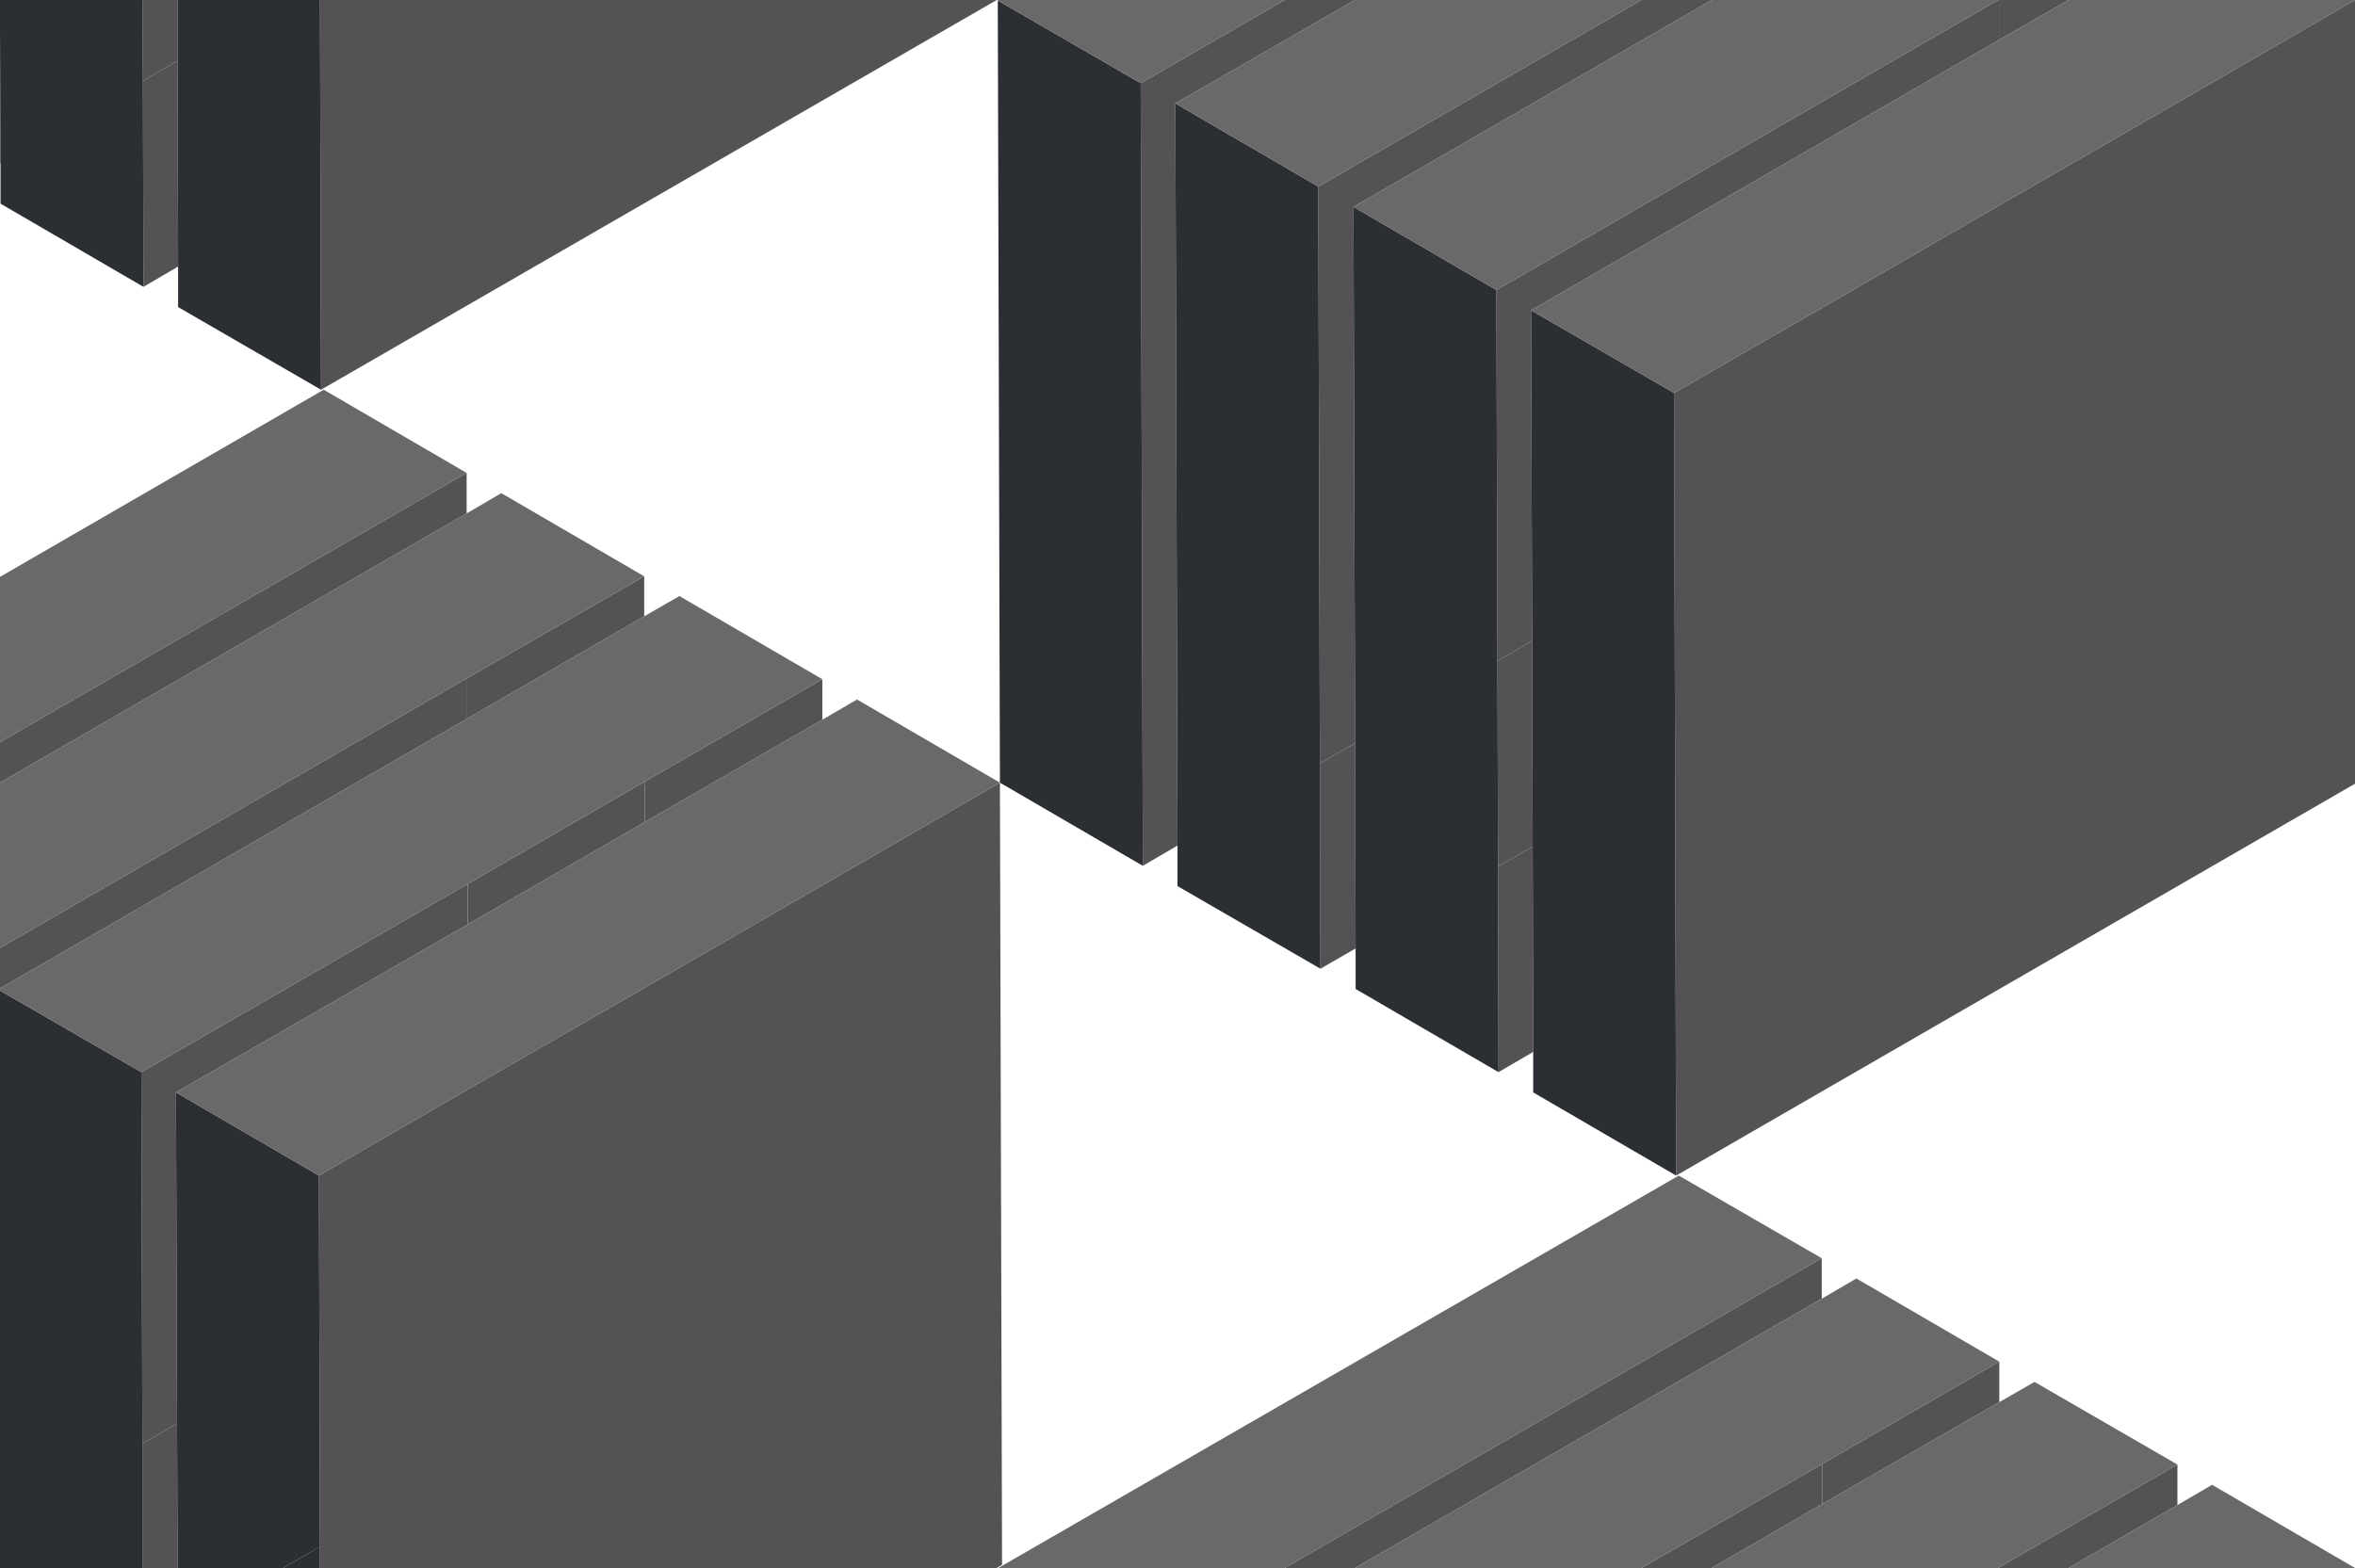 <?xml version="1.0" encoding="utf-8"?>
<!-- Generator: Adobe Illustrator 25.2.1, SVG Export Plug-In . SVG Version: 6.00 Build 0)  -->
<svg version="1.1" id="Layer_1" xmlns="http://www.w3.org/2000/svg" xmlns:xlink="http://www.w3.org/1999/xlink" x="0px" y="0px"
	 viewBox="0 0 441.6 294.1" style="enable-background:new 0 0 441.6 294.1;" xml:space="preserve">
<style type="text/css">
	.st0{fill:#545254;}
	.st1{fill:#2B2F33;}
	.st2{fill:#6A6868;}
	.st3{fill:none;}
</style>
<polygon class="st0" points="442,146.7 441.6,0.1 441.6,147 "/>
<polygon class="st1" points="-0.3,185.6 0,286.2 0,286.1 0,185.8 "/>
<polygon class="st2" points="-0.3,185.6 0,185.8 0,185.4 "/>
<polygon class="st3" points="441.6,0 441.6,0 441.6,0.1 "/>
<polygon class="st3" points="341.6,236 341.6,243.6 348.1,239.8 374.9,255.4 374.9,263 381.5,259.2 408.3,274.7 408.3,282.3 
	414.8,278.5 441.6,294.1 441.6,294.1 441.6,147 314.3,220.5 287.5,204.9 287.5,197.3 281,201.1 254.2,185.5 254.2,177.9 
	247.6,181.7 220.8,166.2 220.8,158.6 214.3,162.4 187.5,146.8 187.1,0.1 187.2,0 186.9,0 60.2,73.1 33.4,57.6 33.4,50 26.9,53.8 
	0.1,38.2 0.1,30.6 0,30.7 0,108.2 60.7,73.1 87.5,88.7 87.5,96.3 94,92.5 120.8,108.1 120.8,115.6 127.4,111.8 154.2,127.4 
	154.2,135 160.7,131.2 187.5,146.8 187.9,293.5 186.9,294.1 187.2,294.1 314.8,220.5 "/>
<polygon class="st0" points="254.1,0 240.9,0 213.9,15.6 214.3,162.4 220.8,158.6 220.4,19.4 "/>
<polygon class="st1" points="187.1,0.1 187.5,146.8 214.3,162.4 213.9,15.6 "/>
<polygon class="st2" points="213.9,15.6 240.9,0 187.2,0 187.1,0.1 "/>
<polygon class="st0" points="247.5,143.2 247.6,181.7 254.2,177.9 254.1,139.4 "/>
<polygon class="st0" points="247.5,143.2 254.1,139.4 253.8,38.8 321,0 307.8,0 247.2,35 "/>
<polygon class="st1" points="247.5,143.2 247.2,35 220.4,19.4 220.8,158.6 220.8,166.2 247.6,181.7 "/>
<polygon class="st2" points="247.2,35 307.8,0 254.1,0 220.4,19.4 "/>
<polygon class="st0" points="387.9,0 375,0 375,7.4 "/>
<polygon class="st0" points="280.9,162.5 281,201.1 287.5,197.3 287.4,158.8 "/>
<polygon class="st0" points="341.8,26.6 375,7.4 375,0 374.7,0 341.8,19 "/>
<polygon class="st0" points="280.8,124 280.9,162.5 287.4,158.8 287.3,120.2 "/>
<polygon class="st0" points="287.1,58.2 341.8,26.6 341.8,19 280.6,54.4 280.8,124 287.3,120.2 "/>
<polygon class="st1" points="280.9,162.5 280.8,124 280.6,54.4 253.8,38.8 254.1,139.4 254.2,177.9 254.2,185.5 281,201.1 "/>
<polygon class="st2" points="341.7,0 321,0 253.8,38.8 280.6,54.4 341.8,19 374.7,0 "/>
<polygon class="st0" points="441.6,0 408.4,19.2 375.1,38.4 341.9,57.6 313.9,73.7 314,104.8 314.1,143.3 314.2,181.9 314.3,220.5 
	441.6,147 441.6,0.1 "/>
<polygon class="st1" points="314.2,181.9 314.1,143.3 314,104.8 313.9,73.7 287.1,58.2 287.3,120.2 287.4,158.8 287.5,197.3 
	287.5,204.9 314.3,220.5 "/>
<polygon class="st2" points="408.3,0 387.9,0 375,7.4 341.8,26.6 287.1,58.2 313.9,73.7 341.9,57.6 375.1,38.4 408.4,19.2 441.6,0 
	"/>
<polygon class="st0" points="341.6,236 240.9,294.1 254.1,294.1 341.6,243.6 "/>
<polygon class="st2" points="341.6,236 314.8,220.5 187.2,294.1 240.9,294.1 "/>
<polygon class="st0" points="341.7,282.1 374.9,263 374.9,255.4 341.7,274.6 "/>
<polygon class="st0" points="341.7,274.6 307.8,294.1 321,294.1 341.7,282.1 "/>
<polygon class="st2" points="348.1,239.8 341.6,243.6 254.1,294.1 307.8,294.1 341.7,274.6 374.9,255.4 "/>
<polygon class="st0" points="375,294.1 387.9,294.1 408.3,282.3 408.3,274.7 375,293.9 "/>
<polygon class="st0" points="375,293.9 374.7,294.1 375,294.1 "/>
<polygon class="st2" points="381.5,259.2 374.9,263 341.7,282.1 321,294.1 341.7,294.1 374.7,294.1 375,293.9 408.3,274.7 "/>
<polygon class="st2" points="414.8,278.5 408.3,282.3 387.9,294.1 408.3,294.1 441.6,294.1 "/>
<polygon class="st0" points="0,5.8 0,30.7 0.1,30.6 "/>
<polygon class="st0" points="26.8,15.2 26.9,53.8 33.4,50 33.3,11.4 "/>
<polygon class="st0" points="26.7,0 26.8,15.2 33.3,11.4 33.3,0 "/>
<polygon class="st1" points="26.8,15.2 26.7,0 0,0 0,5.8 0.1,30.6 0.1,38.2 26.9,53.8 "/>
<polygon class="st0" points="120,0 60,0 60.1,34.6 60.2,73.1 186.9,0 "/>
<polygon class="st1" points="60.1,34.6 60,0 53.1,0 33.3,0 33.3,11.4 33.4,50 33.4,57.6 60.2,73.1 "/>
<polygon class="st0" points="0,146.8 87.5,96.3 87.5,88.7 0,139.2 "/>
<polygon class="st2" points="87.5,88.7 60.7,73.1 0,108.2 0,139.2 "/>
<polygon class="st0" points="87.6,134.8 120.8,115.6 120.8,108.1 87.6,127.2 "/>
<polygon class="st0" points="87.6,134.8 87.6,127.2 0,177.8 0,185.4 "/>
<polygon class="st2" points="94,92.5 87.5,96.3 0,146.8 0,177.8 87.6,127.2 120.8,108.1 "/>
<polygon class="st0" points="120.9,154.2 154.2,135 154.2,127.4 120.9,146.6 "/>
<polygon class="st0" points="120.9,154.2 120.9,146.6 87.7,165.8 87.7,173.4 "/>
<polygon class="st0" points="33.2,267 26.7,270.8 26.7,294.1 33.3,294.1 "/>
<polygon class="st0" points="26.7,270.8 33.2,267 33,204.9 87.7,173.4 87.7,165.8 26.5,201.1 "/>
<polygon class="st1" points="26.7,270.8 26.5,201.1 0,185.8 0,286.1 0,294.1 26.7,294.1 "/>
<polygon class="st2" points="127.4,111.8 120.8,115.6 87.6,134.8 0,185.4 0,185.8 26.5,201.1 87.7,165.8 120.9,146.6 154.2,127.4 
	"/>
<polygon class="st0" points="187.5,146.8 154.3,166 121,185.2 87.8,204.3 59.8,220.5 59.9,251.6 60,290.1 60,294.1 120,294.1 
	186.9,294.1 187.9,293.5 "/>
<polygon class="st1" points="53.1,294.1 60,294.1 60,290.1 "/>
<polygon class="st1" points="59.9,251.6 59.8,220.5 33,204.9 33.2,267 33.3,294.1 53.1,294.1 60,290.1 "/>
<polygon class="st2" points="160.7,131.2 154.2,135 120.9,154.2 87.7,173.4 33,204.9 59.8,220.5 87.8,204.3 121,185.2 154.3,166 
	187.5,146.8 "/>
</svg>
